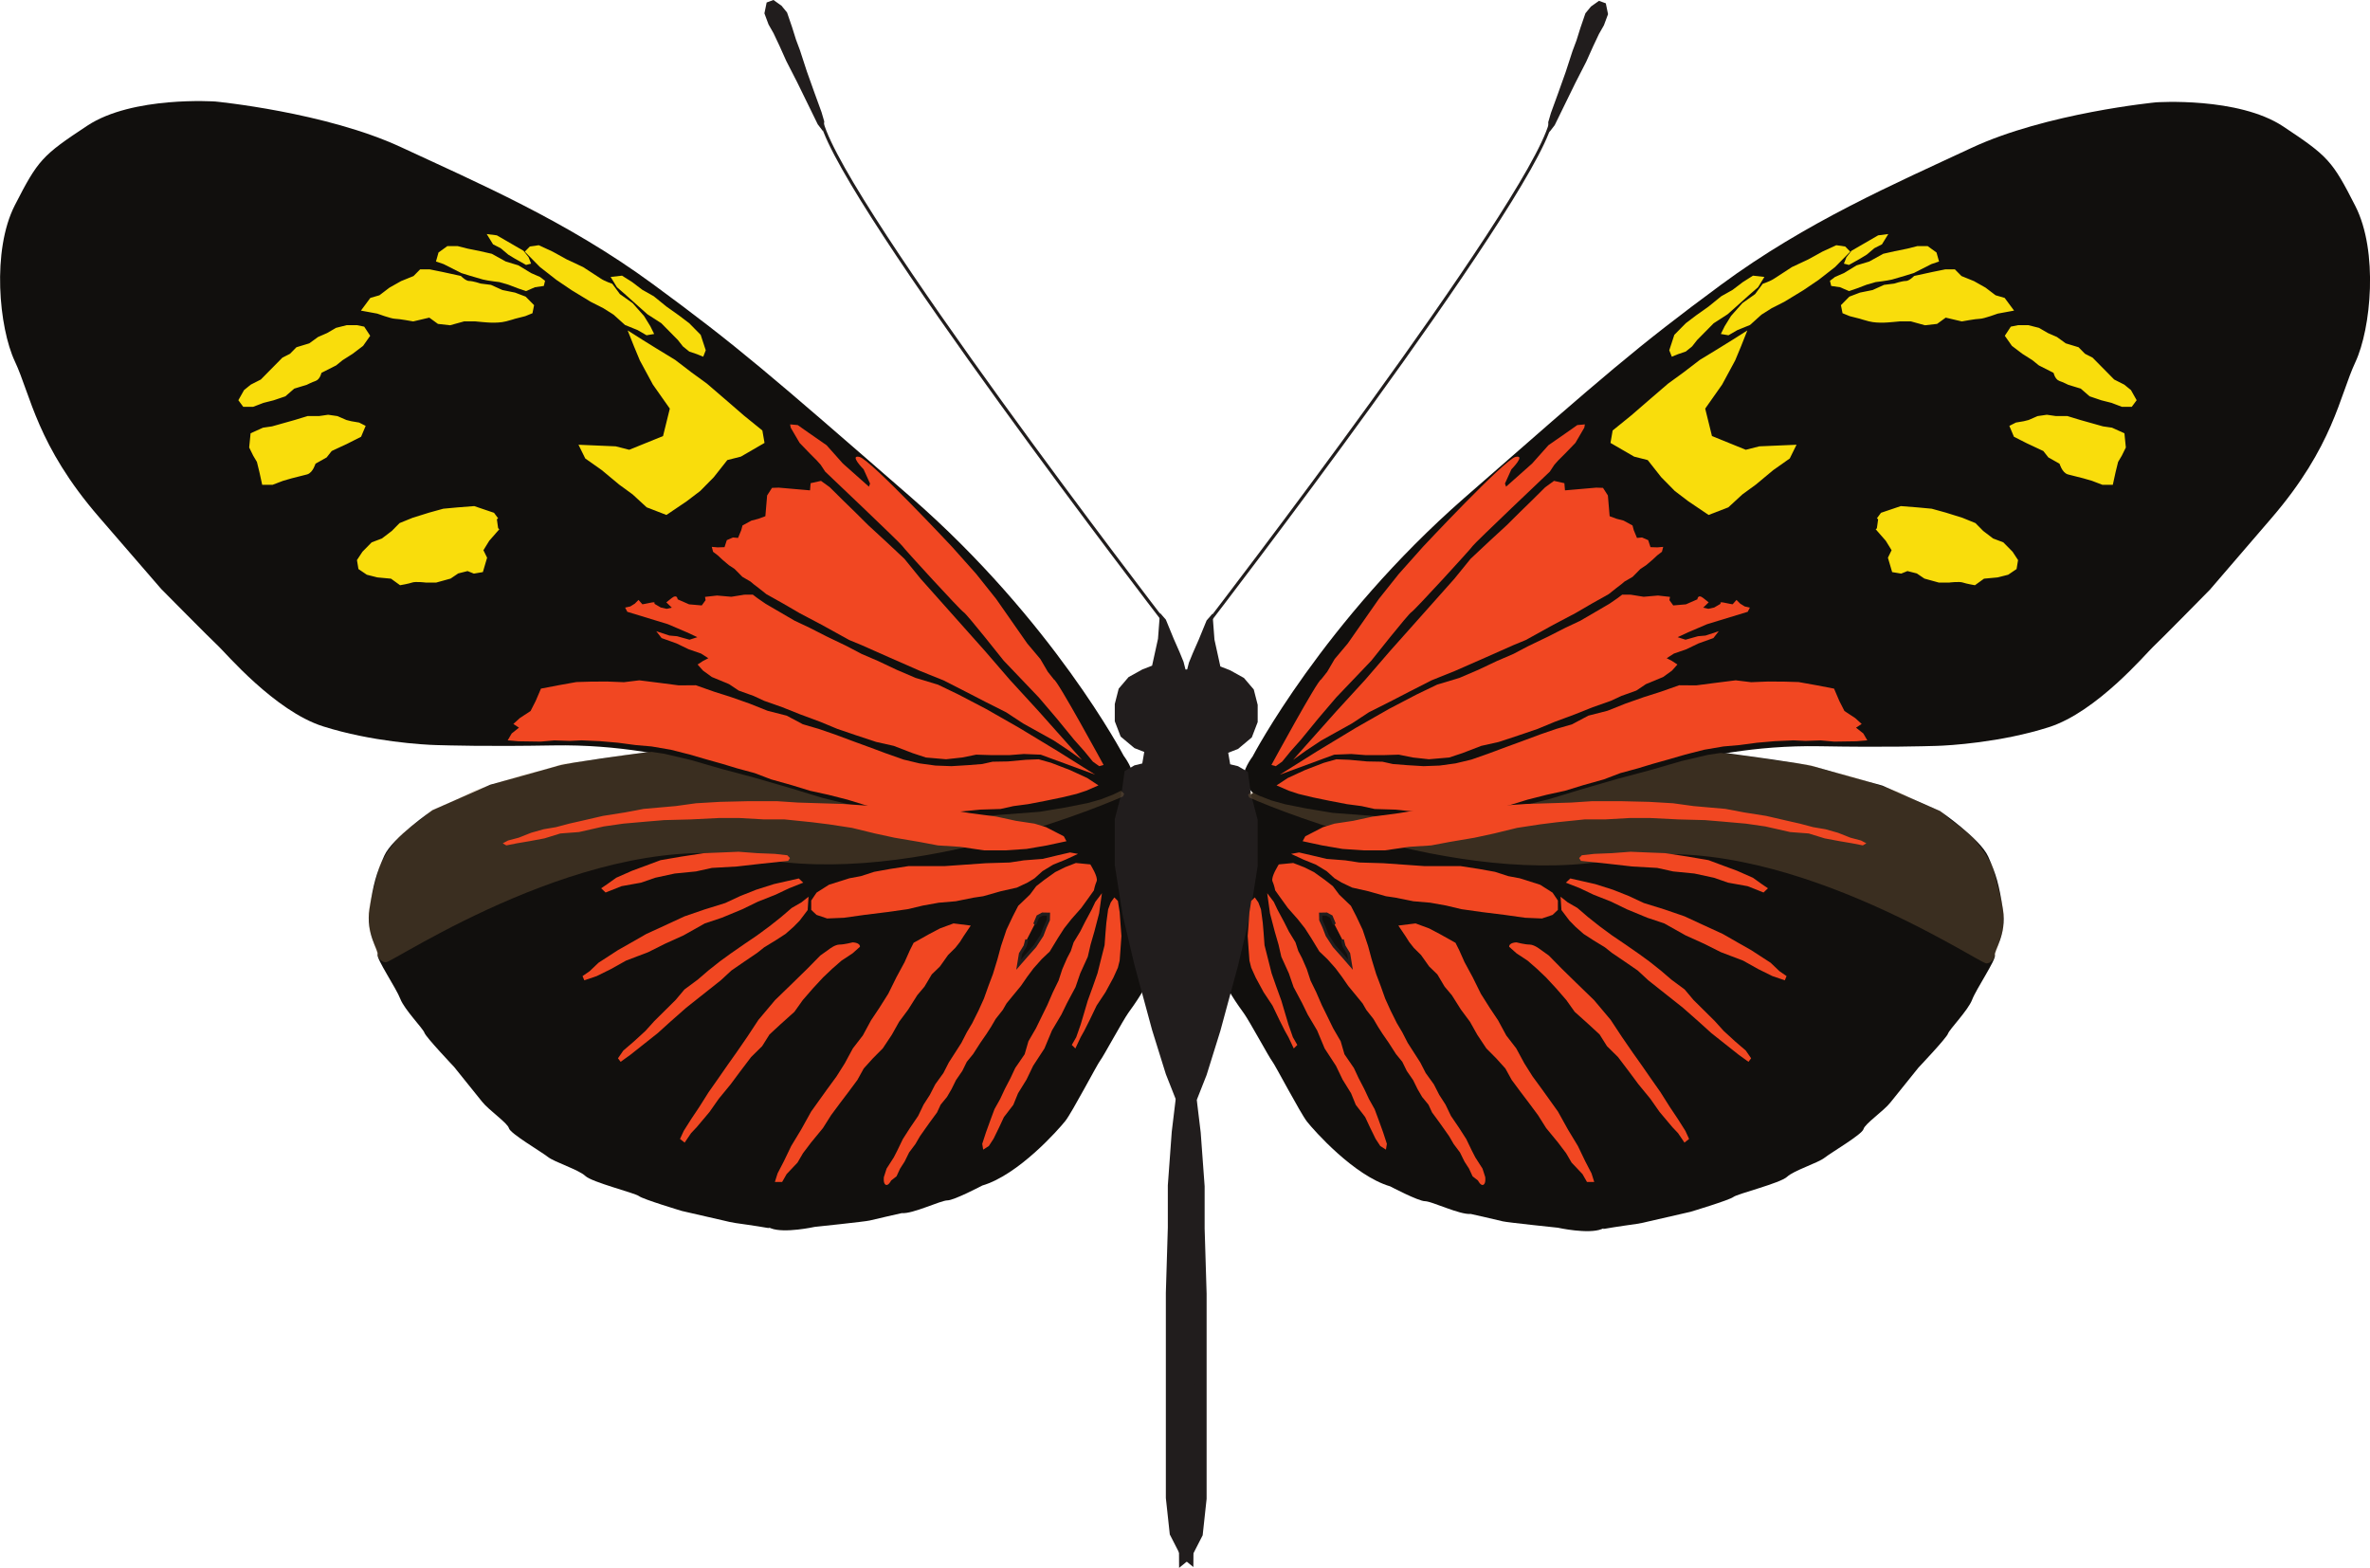 <?xml version="1.0" encoding="UTF-8" standalone="no"?>
<!-- Created with Inkscape (http://www.inkscape.org/) -->

<svg
   xmlns:dc="http://purl.org/dc/elements/1.1/"
   xmlns:cc="http://creativecommons.org/ns#"
   xmlns:rdf="http://www.w3.org/1999/02/22-rdf-syntax-ns#"
   xmlns:svg="http://www.w3.org/2000/svg"
   xmlns="http://www.w3.org/2000/svg"
   xmlns:sodipodi="http://sodipodi.sourceforge.net/DTD/sodipodi-0.dtd"
   xmlns:inkscape="http://www.inkscape.org/namespaces/inkscape"
   width="268.868mm"
   height="177.868mm"
   viewBox="0 0 952.681 630.242"
   id="svg34720"
   version="1.1"
   inkscape:version="0.91 r13725"
   sodipodi:docname="H_e_erato.svg"
   inkscape:export-filename="C:\Users\StevenVB\Dropbox (Cambridge University)\Heliconius\Pictures\cartoons\H_e_erato_simple.png"
   inkscape:export-xdpi="1000"
   inkscape:export-ydpi="1000">
  <defs
     id="defs34722">
    <clipPath
       id="clipPath157182-1-7-91"
       clipPathUnits="userSpaceOnUse">
      <path
         inkscape:connector-curvature="0"
         id="path157184-3-0-4"
         d="m 57.245,6174.23 241.605,0 0,-67.34 -241.605,0 0,67.34 z" />
    </clipPath>
    <clipPath
       id="clipPath157182-1-7-2-68"
       clipPathUnits="userSpaceOnUse">
      <path
         inkscape:connector-curvature="0"
         id="path157184-3-0-1-41"
         d="m 57.245,6174.23 241.605,0 0,-67.34 -241.605,0 0,67.34 z" />
    </clipPath>
    <clipPath
       id="clipPath156194-8-7-6"
       clipPathUnits="userSpaceOnUse">
      <path
         inkscape:connector-curvature="0"
         id="path156196-6-5-8"
         d="m 54.737,6624.2 241.604,0 0,-67.35 -241.604,0 0,67.35 z" />
    </clipPath>
    <clipPath
       id="clipPath156194-8-6-0"
       clipPathUnits="userSpaceOnUse">
      <path
         inkscape:connector-curvature="0"
         id="path156196-6-3-5"
         d="m 54.737,6624.2 241.604,0 0,-67.35 -241.604,0 0,67.35 z" />
    </clipPath>
    <clipPath
       id="clipPath163250-2-9-6-18-13"
       clipPathUnits="userSpaceOnUse">
      <path
         inkscape:connector-curvature="0"
         id="path163252-8-9-8-41-2"
         d="m 62.19,5722.56 243.031,0 0,-67.69 -243.031,0 0,67.69 z" />
    </clipPath>
    <clipPath
       id="clipPath163250-2-9-6-1-2-1"
       clipPathUnits="userSpaceOnUse">
      <path
         inkscape:connector-curvature="0"
         id="path163252-8-9-8-6-4-6"
         d="m 62.19,5722.56 243.031,0 0,-67.69 -243.031,0 0,67.69 z" />
    </clipPath>
    <clipPath
       id="clipPath163250-2-9-6-18-13-9"
       clipPathUnits="userSpaceOnUse">
      <path
         inkscape:connector-curvature="0"
         id="path163252-8-9-8-41-2-1"
         d="m 62.19,5722.56 243.031,0 0,-67.69 -243.031,0 0,67.69 z" />
    </clipPath>
    <filter
       inkscape:collect="always"
       style="color-interpolation-filters:sRGB"
       id="filter5050"
       x="-0.038"
       width="1.076"
       y="-0.137"
       height="1.274">
      <feGaussianBlur
         inkscape:collect="always"
         stdDeviation="3.861"
         id="feGaussianBlur5052" />
    </filter>
    <filter
       inkscape:collect="always"
       style="color-interpolation-filters:sRGB"
       id="filter5054"
       x="-0.038"
       width="1.076"
       y="-0.137"
       height="1.274">
      <feGaussianBlur
         inkscape:collect="always"
         stdDeviation="3.861"
         id="feGaussianBlur5056" />
    </filter>
    <clipPath
       clipPathUnits="userSpaceOnUse"
       id="clipPath157182-1-7-91-2">
      <path
         d="m 57.245,6174.23 241.605,0 0,-67.34 -241.605,0 0,67.34 z"
         id="path157184-3-0-4-8"
         inkscape:connector-curvature="0" />
    </clipPath>
    <clipPath
       clipPathUnits="userSpaceOnUse"
       id="clipPath157182-1-7-2-68-6">
      <path
         d="m 57.245,6174.23 241.605,0 0,-67.34 -241.605,0 0,67.34 z"
         id="path157184-3-0-1-41-1"
         inkscape:connector-curvature="0" />
    </clipPath>
    <clipPath
       clipPathUnits="userSpaceOnUse"
       id="clipPath156194-8-7-6-2">
      <path
         d="m 54.737,6624.2 241.604,0 0,-67.35 -241.604,0 0,67.35 z"
         id="path156196-6-5-8-5"
         inkscape:connector-curvature="0" />
    </clipPath>
    <clipPath
       clipPathUnits="userSpaceOnUse"
       id="clipPath156194-8-6-0-7">
      <path
         d="m 54.737,6624.2 241.604,0 0,-67.35 -241.604,0 0,67.35 z"
         id="path156196-6-3-5-9"
         inkscape:connector-curvature="0" />
    </clipPath>
    <clipPath
       clipPathUnits="userSpaceOnUse"
       id="clipPath163250-2-9-6-18-13-0">
      <path
         d="m 62.19,5722.56 243.031,0 0,-67.69 -243.031,0 0,67.69 z"
         id="path163252-8-9-8-41-2-8"
         inkscape:connector-curvature="0" />
    </clipPath>
    <clipPath
       clipPathUnits="userSpaceOnUse"
       id="clipPath163250-2-9-6-1-2-1-7">
      <path
         d="m 62.19,5722.56 243.031,0 0,-67.69 -243.031,0 0,67.69 z"
         id="path163252-8-9-8-6-4-6-7"
         inkscape:connector-curvature="0" />
    </clipPath>
    <clipPath
       clipPathUnits="userSpaceOnUse"
       id="clipPath154878-7-9-5">
      <path
         d="m 52.477,7073.57 241.606,0 0,-67.35 -241.606,0 0,67.35 z"
         id="path154880-1-4-9"
         inkscape:connector-curvature="0" />
    </clipPath>
    <clipPath
       clipPathUnits="userSpaceOnUse"
       id="clipPath154878-7-7-96">
      <path
         d="m 52.477,7073.57 241.606,0 0,-67.35 -241.606,0 0,67.35 z"
         id="path154880-1-46-1"
         inkscape:connector-curvature="0" />
    </clipPath>
  </defs>
  <sodipodi:namedview
     id="base"
     pagecolor="#ffffff"
     bordercolor="#666666"
     borderopacity="1.0"
     inkscape:pageopacity="0.0"
     inkscape:pageshadow="2"
     inkscape:zoom="0.49497475"
     inkscape:cx="174.38999"
     inkscape:cy="368.20844"
     inkscape:document-units="px"
     inkscape:current-layer="layer1"
     showgrid="false"
     fit-margin-top="0"
     fit-margin-left="0"
     fit-margin-right="0"
     fit-margin-bottom="0"
     inkscape:window-width="1920"
     inkscape:window-height="1017"
     inkscape:window-x="-8"
     inkscape:window-y="-8"
     inkscape:window-maximized="1" />
  <g
     inkscape:label="Layer 1"
     inkscape:groupmode="layer"
     id="layer1"
     transform="translate(1300.704,145.847)">
    <g
       id="g162606-9-5-2-7-2"
       transform="matrix(1.25,0,0,-1.25,-799.018,174.622)"
       style="fill:#110f0d;fill-opacity:1">
      <path
         d="m 0,0 c 0.864,-1.02 -1.723,-4.091 0.864,-6.816 2.589,-2.732 -1.295,-4.436 -1.727,-6.48 -0.434,-2.047 -2.587,-5.799 -2.587,-9.209 0,-3.407 -0.432,-8.183 -1.727,-12.274 -1.293,-4.092 -4.312,-17.048 -3.446,-21.482 0.861,-4.431 5.605,-10.905 7.326,-13.292 C 0.43,-71.94 6.9,-83.877 7.761,-84.9 c 0.863,-1.023 9.057,-16.706 11.211,-19.432 2.157,-2.732 15.093,-17.393 26.734,-20.798 0,0 9.055,-4.777 11.212,-4.777 2.16,0 11.212,-4.43 14.662,-4.091 0,0 9.055,-2.045 10.349,-2.384 1.293,-0.343 17.677,-2.05 17.677,-2.05 0,0 9.779,-2.16 14.09,-0.453 4.309,1.703 -1.155,-0.228 1.004,0.115 2.16,0.338 3.879,0.677 6.471,1.02 2.585,0.341 5.174,0.684 7.759,1.368 l 13.366,3.066 c 0,0 12.507,3.752 13.799,4.775 1.295,1.019 15.091,4.432 17.251,6.477 2.154,2.048 9.917,4.434 12.071,6.138 2.155,1.703 12.074,7.499 12.505,9.205 0.43,1.707 6.468,5.8 8.625,8.526 2.155,2.727 9.051,11.249 9.051,11.249 0,0 9.057,9.548 9.491,10.913 0.43,1.361 6.47,7.5 7.762,10.908 1.292,3.411 7.763,12.959 7.328,14.322 -0.43,1.365 3.884,6.48 2.591,14.662 -1.294,8.184 -2.156,11.252 -4.746,17.046 -2.587,5.799 -15.523,14.665 -15.523,14.665 l -18.54,8.182 c 0,0 -18.544,5.115 -21.992,6.137 -3.452,1.02 -24.147,3.752 -24.147,3.752 0,0 -17.251,2.386 -21.991,2.727 -4.747,0.342 -21.131,0 -21.131,0 0,0 -13.798,0.342 -20.262,0.342 -6.474,0 -19.411,-0.683 -21.562,-1.026 -2.158,-0.342 -12.508,-1.023 -16.82,-1.023 -4.31,0 -20.268,-2.384 -21.991,-2.384 -1.723,0 -19.406,-4.435 -19.406,-4.435 L 5.604,5.116 0,0 Z"
         style="fill:#110f0d;fill-opacity:1;fill-rule:nonzero;stroke:none"
         id="path162608-0-3-8-0-8"
         inkscape:connector-curvature="0" />
    </g>
    <g
       id="g156206-8-1-1-7-9"
       transform="matrix(1.283,0,0,-1.25,-797.183,158.227)">
      <path
         d="m 0,0 c 0,0 22.043,43.366 66.388,83.198 44.352,39.828 53.734,48.298 80.39,68.501 26.664,20.198 54.862,32.676 78.376,43.961 23.509,11.285 57.872,14.689 57.872,14.689 0,0 25.769,1.853 39.884,-7.764 14.11,-9.609 15.363,-11.02 22.587,-25.577 7.233,-14.555 4.947,-39.369 0,-50.229 -4.948,-10.851 -6.879,-27.008 -26.239,-50.09 l -19.35,-23.084 c 0,0 -15.716,-16.408 -17.799,-18.371 C 280.027,33.27 264.532,14.342 249.468,9.415 234.41,4.483 218.148,3.499 214.211,3.395 210.275,3.288 198.471,2.903 177.715,3.283 c -20.752,0.381 -37.309,-3.608 -44.951,-5.641 -7.631,-2.029 -31.903,-9.581 -38.931,-11.366 -7.029,-1.787 -21.998,-6.961 -35.734,-7.083 -13.728,-0.113 -26.58,1.754 -30.863,2.312 -4.274,0.56 -18.401,2.503 -24.126,5.021 -5.728,2.517 -4.022,4.767 -5.449,6.537 C -3.769,-5.164 0,0 0,0"
         style="fill:#110f0d;fill-opacity:1;fill-rule:nonzero;stroke:none"
         id="path156208-7-9-9-2-0"
         inkscape:connector-curvature="0" />
    </g>
    <g
       id="g163262-5-9-9-7-0"
       transform="matrix(1.25,0,0,-1.25,-826.737,484.395)">
      <path
         d="m 0,0 3.791,3.082 3.791,7.402 1.267,11.718 0,24.668 0,12.955 0,15.417 0,12.951 -0.636,20.969 0,13.571 -1.264,17.271 -1.265,10.484 3.165,8.019 4.42,14.183 5.685,20.97 3.791,16.035 2.526,16.033 0,14.806 -2.181,8.362 -0.976,7.055 -3.16,1.85 -2.525,0.616 -0.634,3.701 3.159,1.236 4.423,3.7 1.894,4.935 0,5.548 -1.26,4.937 -3.157,3.701 -4.425,2.462 -3.16,1.236 -1.896,8.634 -0.63,8.327 -1.894,-2.158 -2.529,-6.169 -1.898,-4.317 -1.261,-3.082 -0.634,-2.471 -4.425,0 L 0,0 Z"
         style="fill:#211d1d;fill-opacity:1;fill-rule:nonzero;stroke:none"
         id="path163264-0-8-2-8-5"
         inkscape:connector-curvature="0" />
    </g>
    <g
       id="g163266-9-6-5-25-8"
       transform="matrix(1.25,0,0,-1.25,-814.101,103.167)">
      <path
         d="M 0,0 C 0,0 101.726,132.292 109.308,159.434"
         style="fill:none;stroke:#211d1d;stroke-width:1;stroke-linecap:butt;stroke-linejoin:miter;stroke-miterlimit:10;stroke-dasharray:none;stroke-opacity:1"
         id="path163268-3-1-6-10-1"
         inkscape:connector-curvature="0" />
    </g>
    <g
       id="g163270-2-6-6-9-4"
       transform="matrix(1.25,0,0,-1.25,-655.749,-144.046)">
      <path
         d="m 0,0 0.634,-3.082 -1.264,-3.391 -1.58,-2.774 -1.896,-4.014 -2.214,-4.932 -3.473,-6.782 -3.473,-7.095 -3.16,-6.474 -0.948,-1.234 -0.209,1.849 0.841,2.878 2.21,6.068 2.529,7.092 2.21,6.784 1.268,3.392 1.256,4.009 1.585,4.624 1.685,2.054 2.315,1.645 L 0,0 Z"
         style="fill:#211d1d;fill-opacity:1;fill-rule:nonzero;stroke:none"
         id="path163272-4-0-1-7-9"
         inkscape:connector-curvature="0" />
    </g>
    <g
       id="g163274-5-5-4-30-2"
       transform="matrix(1.25,0,0,-1.25,-655.749,-144.046)">
      <path
         d="m 0,0 0.634,-3.082 -1.264,-3.391 -1.58,-2.774 -1.896,-4.014 -2.214,-4.932 -3.473,-6.782 -3.473,-7.095 -3.16,-6.474 -0.948,-1.234 -0.209,1.849 0.841,2.878 2.21,6.068 2.529,7.092 2.21,6.784 1.268,3.392 1.256,4.009 1.585,4.624 1.685,2.054 2.315,1.645 L 0,0 Z"
         style="fill:none;stroke:#211d1d;stroke-width:1;stroke-linecap:butt;stroke-linejoin:miter;stroke-miterlimit:10;stroke-dasharray:none;stroke-opacity:1"
         id="path163276-0-4-0-92-2"
         inkscape:connector-curvature="0" />
    </g>
    <g
       id="g163246-5-8-5-2-3"
       transform="matrix(1.25,0,0,-1.25,-876.755,7310.003)"
       style="opacity:0.417;filter:url(#filter5054)">
      <g
         id="g163248-2-5-5-5-8" />
      <g
         id="g163254-6-9-6-5-1">
        <g
           clip-path="url(#clipPath163250-2-9-6-18-13)"
           id="g163256-6-7-4-1-0"
           style="opacity:0.57">
          <g
             transform="translate(62.549,5708.212)"
             id="g163258-6-5-0-7-2">
            <path
               d="m 0,0 c 0,0 66.815,-29.909 118.469,-19.734 51.651,10.179 116.413,-33.766 118.624,-33.608 2.213,0.148 2.739,2.563 2.739,2.563 l 1.16,3.703 1.367,4.318 0.313,5.342 -0.839,4.628 -1.264,4.884 -1.472,5.701 -2.478,4.32 -3.473,4.625 -4.109,3.548 -3.79,2.772 -2.843,2.471 -7.107,3.082 -6.476,3.237 -5.108,1.75 -9.9,3.184 -8.002,1.955 -5.425,1.745 -10.159,1.337 -8.956,1.336 -4.837,0.619 -4.794,0.565 -4.11,-0.617 -8.526,-2.005 L 128.892,8.793 118.469,6.014 106.777,2.624 96.672,-0.462 82.297,-4.006 71.24,-6.472 57.496,-7.396 40.912,-6.01 26.854,-4.933 18.48,-3.541 11.529,-2.158 7.107,-0.925 3.16,0.617 0.63,1.852 -0.359,0.866"
               style="fill:#bf925c;fill-opacity:1;fill-rule:nonzero;stroke:none"
               id="path163260-0-3-0-4-5"
               inkscape:connector-curvature="0" />
          </g>
        </g>
      </g>
    </g>
    <g
       id="g162606-9-5-2-0-6-6"
       transform="matrix(-1.25,0,0,-1.25,-848.721,174.292)"
       style="fill:#110f0d;fill-opacity:1">
      <path
         d="m 0,0 c 0.864,-1.02 -1.723,-4.091 0.864,-6.816 2.589,-2.732 -1.295,-4.436 -1.727,-6.48 -0.434,-2.047 -2.587,-5.799 -2.587,-9.209 0,-3.407 -0.432,-8.183 -1.727,-12.274 -1.293,-4.092 -4.312,-17.048 -3.446,-21.482 0.861,-4.431 5.605,-10.905 7.326,-13.292 C 0.43,-71.94 6.9,-83.877 7.761,-84.9 c 0.863,-1.023 9.057,-16.706 11.211,-19.432 2.157,-2.732 15.093,-17.393 26.734,-20.798 0,0 9.055,-4.777 11.212,-4.777 2.16,0 11.212,-4.43 14.662,-4.091 0,0 9.055,-2.045 10.349,-2.384 1.293,-0.343 17.677,-2.05 17.677,-2.05 0,0 9.779,-2.16 14.09,-0.453 4.309,1.703 -1.155,-0.228 1.004,0.115 2.16,0.338 3.879,0.677 6.471,1.02 2.585,0.341 5.174,0.684 7.759,1.368 l 13.366,3.066 c 0,0 12.507,3.752 13.799,4.775 1.295,1.019 15.091,4.432 17.251,6.477 2.154,2.048 9.917,4.434 12.071,6.138 2.155,1.703 12.074,7.499 12.505,9.205 0.43,1.707 6.468,5.8 8.625,8.526 2.155,2.727 9.051,11.249 9.051,11.249 0,0 9.057,9.548 9.491,10.913 0.43,1.361 6.47,7.5 7.762,10.908 1.292,3.411 7.763,12.959 7.328,14.322 -0.43,1.365 3.884,6.48 2.591,14.662 -1.294,8.184 -2.156,11.252 -4.746,17.046 -2.587,5.799 -15.523,14.665 -15.523,14.665 l -18.54,8.182 c 0,0 -18.544,5.115 -21.992,6.137 -3.452,1.02 -24.147,3.752 -24.147,3.752 0,0 -17.251,2.386 -21.991,2.727 -4.747,0.342 -21.131,0 -21.131,0 0,0 -13.798,0.342 -20.262,0.342 -6.474,0 -19.411,-0.683 -21.562,-1.026 -2.158,-0.342 -12.508,-1.023 -16.82,-1.023 -4.31,0 -20.268,-2.384 -21.991,-2.384 -1.723,0 -19.406,-4.435 -19.406,-4.435 L 5.604,5.116 0,0 Z"
         style="fill:#110f0d;fill-opacity:1;fill-rule:nonzero;stroke:none"
         id="path162608-0-3-8-2-9-5"
         inkscape:connector-curvature="0" />
    </g>
    <g
       id="g156206-8-1-1-6-5-8"
       transform="matrix(-1.29,0,0,-1.25,-849.039,157.896)">
      <path
         d="m 0,0 c 0,0 22.043,43.366 66.388,83.198 44.352,39.828 53.734,48.298 80.39,68.501 26.664,20.198 54.862,32.676 78.376,43.961 23.509,11.285 57.872,14.689 57.872,14.689 0,0 25.769,1.853 39.884,-7.764 14.11,-9.609 15.363,-11.02 22.587,-25.577 7.233,-14.555 4.947,-39.369 0,-50.229 -4.948,-10.851 -6.879,-27.008 -26.239,-50.09 l -19.35,-23.084 c 0,0 -15.716,-16.408 -17.799,-18.371 C 280.027,33.27 264.532,14.342 249.468,9.415 234.41,4.483 218.148,3.499 214.211,3.395 210.275,3.288 198.471,2.903 177.715,3.283 c -20.752,0.381 -37.309,-3.608 -44.951,-5.641 -7.631,-2.029 -31.903,-9.581 -38.931,-11.366 -7.029,-1.787 -21.998,-6.961 -35.734,-7.083 -13.728,-0.113 -26.58,1.754 -30.863,2.312 -4.274,0.56 -18.401,2.503 -24.126,5.021 -5.728,2.517 -4.022,4.767 -5.449,6.537 C -3.769,-5.164 0,0 0,0"
         style="fill:#110f0d;fill-opacity:1;fill-rule:nonzero;stroke:none"
         id="path156208-7-9-9-0-6-7"
         inkscape:connector-curvature="0" />
    </g>
    <g
       id="g163262-5-9-9-9-9-7"
       transform="matrix(-1.25,0,0,-1.25,-821.001,484.065)">
      <path
         d="m 0,0 3.791,3.082 3.791,7.402 1.267,11.718 0,24.668 0,12.955 0,15.417 0,12.951 -0.636,20.969 0,13.571 -1.264,17.271 -1.265,10.484 3.165,8.019 4.42,14.183 5.685,20.97 3.791,16.035 2.526,16.033 0,14.806 -2.181,8.362 -0.976,7.055 -3.16,1.85 -2.525,0.616 -0.634,3.701 3.159,1.236 4.423,3.7 1.894,4.935 0,5.548 -1.26,4.937 -3.157,3.701 -4.425,2.462 -3.16,1.236 -1.896,8.634 -0.63,8.327 -1.894,-2.158 -2.529,-6.169 -1.898,-4.317 -1.261,-3.082 -0.634,-2.471 -4.425,0 L 0,0 Z"
         style="fill:#211d1d;fill-opacity:1;fill-rule:nonzero;stroke:none"
         id="path163264-0-8-2-2-30-8"
         inkscape:connector-curvature="0" />
    </g>
    <g
       id="g163266-9-6-5-2-3-8"
       transform="matrix(-1.25,0,0,-1.25,-833.637,102.836)">
      <path
         d="M 0,0 C 0,0 101.726,132.292 109.308,159.434"
         style="fill:none;stroke:#211d1d;stroke-width:1;stroke-linecap:butt;stroke-linejoin:miter;stroke-miterlimit:10;stroke-dasharray:none;stroke-opacity:1"
         id="path163268-3-1-6-3-8-4"
         inkscape:connector-curvature="0" />
    </g>
    <g
       id="g163270-2-6-6-7-7-3"
       transform="matrix(-1.25,0,0,-1.25,-991.99,-144.376)">
      <path
         d="m 0,0 0.634,-3.082 -1.264,-3.391 -1.58,-2.774 -1.896,-4.014 -2.214,-4.932 -3.473,-6.782 -3.473,-7.095 -3.16,-6.474 -0.948,-1.234 -0.209,1.849 0.841,2.878 2.21,6.068 2.529,7.092 2.21,6.784 1.268,3.392 1.256,4.009 1.585,4.624 1.685,2.054 2.315,1.645 L 0,0 Z"
         style="fill:#211d1d;fill-opacity:1;fill-rule:nonzero;stroke:none"
         id="path163272-4-0-1-2-70-1"
         inkscape:connector-curvature="0" />
    </g>
    <g
       id="g163274-5-5-4-3-2-9"
       transform="matrix(-1.25,0,0,-1.25,-991.99,-144.376)">
      <path
         d="m 0,0 0.634,-3.082 -1.264,-3.391 -1.58,-2.774 -1.896,-4.014 -2.214,-4.932 -3.473,-6.782 -3.473,-7.095 -3.16,-6.474 -0.948,-1.234 -0.209,1.849 0.841,2.878 2.21,6.068 2.529,7.092 2.21,6.784 1.268,3.392 1.256,4.009 1.585,4.624 1.685,2.054 2.315,1.645 L 0,0 Z"
         style="fill:none;stroke:#211d1d;stroke-width:1;stroke-linecap:butt;stroke-linejoin:miter;stroke-miterlimit:10;stroke-dasharray:none;stroke-opacity:1"
         id="path163276-0-4-0-9-45-8"
         inkscape:connector-curvature="0" />
    </g>
    <g
       id="g163246-5-8-5-2-3-1"
       transform="matrix(-1.25,0,0,-1.25,-771.073,7309.571)"
       style="opacity:0.417;filter:url(#filter5050)">
      <g
         id="g163248-2-5-5-5-8-5" />
      <g
         id="g163254-6-9-6-5-1-6">
        <g
           clip-path="url(#clipPath163250-2-9-6-18-13-9)"
           id="g163256-6-7-4-1-0-4"
           style="opacity:0.57">
          <g
             transform="translate(62.549,5708.212)"
             id="g163258-6-5-0-7-2-9">
            <path
               d="m 0,0 c 0,0 66.815,-29.909 118.469,-19.734 51.651,10.179 116.413,-33.766 118.624,-33.608 2.213,0.148 2.739,2.563 2.739,2.563 l 1.16,3.703 1.367,4.318 0.313,5.342 -0.839,4.628 -1.264,4.884 -1.472,5.701 -2.478,4.32 -3.473,4.625 -4.109,3.548 -3.79,2.772 -2.843,2.471 -7.107,3.082 -6.476,3.237 -5.108,1.75 -9.9,3.184 -8.002,1.955 -5.425,1.745 -10.159,1.337 -8.956,1.336 -4.837,0.619 -4.794,0.565 -4.11,-0.617 -8.526,-2.005 L 128.892,8.793 118.469,6.014 106.777,2.624 96.672,-0.462 82.297,-4.006 71.24,-6.472 57.496,-7.396 40.912,-6.01 26.854,-4.933 18.48,-3.541 11.529,-2.158 7.107,-0.925 3.16,0.617 0.63,1.852 -0.359,0.866"
               style="fill:#bf925c;fill-opacity:1;fill-rule:nonzero;stroke:none"
               id="path163260-0-3-0-4-5-0"
               inkscape:connector-curvature="0" />
          </g>
        </g>
      </g>
    </g>
    <g
       id="g6487"
       transform="translate(-862.857,3.571)">
      <g
         transform="matrix(1.25,0,0,-1.25,76.201,198.046)"
         id="g154830-7-1-9">
        <path
           inkscape:connector-curvature="0"
           id="path154832-8-7-4"
           style="fill:#f14722;fill-opacity:1;fill-rule:nonzero;stroke:none"
           d="m 0,0 c 0,0 -2.609,-4.066 -2.032,-5.423 0.587,-1.354 0.878,-2.936 0.878,-2.936 l 1.446,-2.034 2.61,-3.614 3.188,-3.615 2.32,-2.937 2.028,-3.163 2.61,-4.296 2.608,-2.481 2.609,-2.94 2.028,-2.71 2.028,-2.935 2.61,-3.166 2.026,-2.483 1.165,-2.033 2.313,-2.939 1.452,-2.483 1.449,-2.259 2.028,-2.938 2.324,-3.615 2.027,-2.485 1.445,-2.938 2.029,-2.938 1.452,-2.936 1.448,-2.485 2.034,-2.485 1.157,-2.486 2.317,-3.161 1.448,-2.036 1.742,-2.48 1.446,-2.489 2.031,-2.71 1.449,-2.939 1.454,-2.26 1.153,-2.482 1.739,-1.356 c 0,0 0.873,-1.809 1.742,-1.357 0.869,0.451 0.58,2.486 0.58,2.486 l -0.869,2.709 -2.319,3.618 -1.161,2.26 -1.739,3.612 -2.318,3.617 -2.612,3.837 -1.737,3.617 -2.029,3.163 -1.74,3.391 -2.608,3.613 -1.738,3.39 -2.322,3.615 -1.736,2.71 -1.738,3.388 -1.744,2.938 -2.026,4.068 -1.738,3.839 -1.45,4.068 -1.449,3.842 -1.449,4.743 -1.159,4.291 -1.743,5.199 -2.026,4.293 -1.741,3.386 -3.768,3.614 -2.031,2.713 -2.608,2.033 -3.476,2.485 L 8.121,-0.903 4.642,0.451 0,0 Z" />
      </g>
      <g
         transform="matrix(1.25,0,0,-1.25,124.26,222.633)"
         id="g154834-4-8-2">
        <path
           inkscape:connector-curvature="0"
           id="path154836-5-7-3"
           style="fill:#f14722;fill-opacity:1;fill-rule:nonzero;stroke:none"
           d="m 0,0 2.334,-3.466 1.166,-1.845 1.459,-1.85 2.33,-2.306 2.624,-3.699 2.627,-2.538 2.332,-3.926 2.333,-2.772 2.915,-4.618 2.919,-3.927 2.33,-4.156 2.919,-4.39 3.209,-3.234 2.916,-3.234 2.041,-3.693 2.915,-3.927 2.627,-3.465 2.912,-3.923 2.625,-4.16 3.793,-4.616 2.625,-3.464 1.751,-3.005 3.498,-3.696 1.455,-2.539 2.335,0 -0.876,2.77 -2.039,3.929 -2.331,4.85 -3.21,5.31 -3.208,5.776 -4.957,6.925 -3.21,4.388 -2.623,4.16 -2.627,4.848 -3.206,4.157 -2.626,4.85 -2.622,3.927 -2.919,4.62 -2.624,5.31 -2.625,4.851 -1.75,3.924 -1.165,2.312 -4.958,2.771 L 9.913,-0.924 5.538,0.692 0,0 Z" />
      </g>
      <g
         transform="matrix(1.25,0,0,-1.25,168.792,231.155)"
         id="g154838-3-0-8">
        <path
           inkscape:connector-curvature="0"
           id="path154840-3-5-9"
           style="fill:#f14722;fill-opacity:1;fill-rule:nonzero;stroke:none"
           d="m 0,0 2.377,-2.115 3.56,-2.349 2.965,-2.588 2.969,-2.818 3.264,-3.526 3.263,-3.758 2.673,-3.76 4.451,-3.995 3.562,-3.289 2.37,-3.762 3.565,-3.524 3.559,-4.699 2.967,-3.995 3.858,-4.701 2.966,-4.231 4.153,-4.934 1.781,-1.88 2.076,-3.056 1.489,1.176 -1.188,2.585 -2.377,3.761 -2.671,3.996 -2.963,4.699 -2.97,4.227 -3.264,4.702 -2.671,3.761 -3.56,5.168 -3.562,5.405 -5.34,6.346 -5.34,5.169 -5.045,4.933 -4.158,4.234 -2.961,2.112 c 0,0 -1.784,1.413 -3.267,1.413 C 5.049,0.707 2.377,1.41 2.377,1.41 2.377,1.41 0,1.41 0,0" />
      </g>
      <g
         transform="matrix(1.25,0,0,-1.25,71.532,209.623)"
         id="g154842-4-4-8">
        <path
           inkscape:connector-curvature="0"
           id="path154844-3-6-5"
           style="fill:#f14722;fill-opacity:1;fill-rule:nonzero;stroke:none"
           d="m 0,0 0.906,-6.505 1.518,-5.805 1.211,-4.186 0.91,-3.944 2.428,-5.345 1.514,-4.412 2.725,-5.11 1.819,-3.722 3.032,-5.11 2.425,-5.806 3.634,-5.573 2.125,-4.414 2.729,-4.414 1.514,-3.716 3.032,-3.948 1.515,-3.251 1.817,-3.717 1.515,-2.327 1.818,-1.159 0.305,1.857 -1.214,3.718 -1.515,4.181 -1.21,3.253 -1.818,3.254 -1.519,3.247 -1.814,3.487 -1.518,3.248 -3.032,4.418 -1.216,4.182 -2.423,4.181 -1.814,3.717 -1.822,3.713 -1.817,4.181 -1.815,3.719 -1.216,3.716 -1.517,3.486 L 10,-18.585 9.092,-15.798 6.973,-12.31 5.453,-9.292 3.335,-5.341 2.12,-2.786 0,0 Z" />
      </g>
      <g
         transform="matrix(1.25,0,0,-1.25,81.147,193.819)"
         id="g154846-3-5-5">
        <path
           inkscape:connector-curvature="0"
           id="path154848-9-6-9"
           style="fill:#f14722;fill-opacity:1;fill-rule:nonzero;stroke:none"
           d="m 0,0 3.992,-1.847 3.991,-1.617 3.423,-2.078 2.562,-2.309 2.282,-1.386 3.417,-1.613 5.134,-1.156 5.699,-1.615 3.137,-0.464 5.699,-1.154 5.415,-0.46 5.132,-0.922 4.844,-1.155 6.556,-0.927 7.409,-0.921 6.556,-0.922 5.417,-0.23 3.419,1.152 1.71,1.616 0,3.004 -1.71,2.536 -3.992,2.54 -6.553,2.077 -3.706,0.692 -4.276,1.384 -5.129,0.925 -5.986,0.925 -7.122,0 -4.563,0 -6.559,0.461 -6.556,0.461 -7.692,0.23 -4.565,0.693 -5.979,0.463 L 6.558,-0.462 2.565,0.458 0,0 Z" />
      </g>
      <g
         transform="matrix(1.25,0,0,-1.25,189.817,216.403)"
         id="g154850-2-8-2">
        <path
           inkscape:connector-curvature="0"
           id="path154852-6-7-4"
           style="fill:#f14722;fill-opacity:1;fill-rule:nonzero;stroke:none"
           d="m 0,0 2.564,-3.389 1.996,-2.033 2.565,-2.256 3.138,-2.035 3.702,-2.262 2.281,-1.806 3.994,-2.709 4.273,-2.939 3.421,-3.163 3.989,-3.163 3.707,-2.935 3.419,-2.713 5.13,-4.519 3.993,-3.614 2.563,-2.035 2.851,-2.258 3.421,-2.712 3.134,-2.259 0.856,1.131 -1.714,2.485 -3.416,2.934 -3.706,3.393 -2.851,3.161 -3.421,3.39 -3.422,3.389 -2.849,3.387 -4.274,3.164 -3.421,2.937 -3.708,2.939 -3.418,2.482 -4.557,3.164 -3.994,2.71 -3.99,2.937 L 8.55,-2.259 5.128,0.678 1.997,2.486 -0.284,4.293 0,0 Z" />
      </g>
      <g
         transform="matrix(1.25,0,0,-1.25,191.599,205.388)"
         id="g154854-3-9-4">
        <path
           inkscape:connector-curvature="0"
           id="path154856-5-7-0"
           style="fill:#f14722;fill-opacity:1;fill-rule:nonzero;stroke:none"
           d="m 0,0 4.558,-1.807 4.279,-2.035 5.698,-2.257 5.131,-2.486 6.555,-2.712 5.414,-1.807 6.843,-3.842 5.985,-2.71 5.416,-2.71 7.123,-2.712 4.846,-2.713 4.563,-2.257 3.991,-1.356 0.57,1.356 -2.285,1.578 -2.846,2.714 -3.137,2.032 -3.133,2.036 -3.99,2.258 -5.134,2.94 -5.416,2.481 -6.839,3.167 -6.557,2.257 -6.554,2.034 -4.845,2.26 -5.131,2.032 -5.7,1.807 L 5.419,0.45 1.422,1.356 0,0 Z" />
      </g>
      <g
         transform="matrix(1.25,0,0,-1.25,197.653,196.635)"
         id="g154858-0-0-1">
        <path
           inkscape:connector-curvature="0"
           id="path154860-3-2-3"
           style="fill:#f14722;fill-opacity:1;fill-rule:nonzero;stroke:none"
           d="m 0,0 8.552,-0.901 7.985,-0.905 7.979,-0.452 5.128,-1.133 6.84,-0.675 6.271,-1.354 4.562,-1.582 6.27,-1.13 5.129,-2.036 1.427,1.358 -1.996,1.355 -2.85,2.035 -5.129,2.26 -4.276,1.579 -4.847,1.81 L 34.49,1.356 27.078,2.487 21.378,2.71 15.962,2.939 9.977,2.487 4.276,2.258 0.284,1.808 -0.568,0.906" />
      </g>
      <g
         transform="matrix(1.25,0,0,-1.25,86.853,186.749)"
         id="g154862-0-9-6">
        <path
           inkscape:connector-curvature="0"
           id="path154864-5-5-3"
           style="fill:#f14722;fill-opacity:1;fill-rule:nonzero;stroke:none"
           d="m 0,0 5.701,2.935 3.702,1.132 5.989,0.902 6.267,1.358 8.553,1.13 6.839,1.13 8.552,0.677 7.693,0.226 11.117,0.452 6.558,0.452 14.536,0.451 6.839,0.45 8.836,0 9.404,-0.224 7.698,-0.452 6.554,-0.904 10.266,-0.902 5.983,-1.133 7.121,-1.128 6.846,-1.583 3.989,-0.902 4.279,-1.132 3.989,-0.677 3.989,-1.13 3.992,-1.582 3.418,-0.903 1.712,-0.902 -1.14,-0.676 -3.423,0.676 -3.99,0.677 -4.846,0.904 -5.128,1.58 -5.988,0.454 -7.979,1.807 -6.274,0.904 -7.692,0.677 -5.419,0.453 -8.546,0.225 -9.123,0.453 -6.555,0 -7.983,-0.453 -6.555,0 L 80.949,4.519 75.527,3.841 68.12,2.71 60.709,0.902 54.44,-0.454 46.457,-1.807 40.473,-2.935 33.347,-3.389 25.65,-4.523 l -6.837,0 -6.841,0.458 -6.558,1.13 -6.271,1.353 L 0,0 Z" />
      </g>
      <g
         transform="matrix(1.25,0,0,-1.25,65.115,212.731)"
         id="g154866-8-5-5">
        <path
           inkscape:connector-curvature="0"
           id="path154868-0-7-1"
           style="fill:#f14722;fill-opacity:1;fill-rule:nonzero;stroke:none"
           d="m 0,0 -0.57,-3.613 -0.283,-3.843 -0.286,-3.841 0.286,-4.064 0.283,-3.843 0.57,-2.259 1.426,-3.162 2.569,-4.744 2.846,-4.293 2.282,-4.746 1.708,-3.387 1.142,-2.034 1.708,-3.616 1.143,1.13 -1.427,2.486 -1.424,4.068 -1.142,3.839 -1.135,3.84 -1.717,4.746 -1.421,4.066 -1.14,4.519 -1.141,4.518 -0.282,3.841 L 3.708,-7.005 3.135,-2.71 2.281,-0.451 1.143,1.13 0,0 Z" />
      </g>
      <g
         transform="matrix(1.25,0,0,-1.25,101.72,228.28)"
         id="g154870-4-0-9">
        <path
           inkscape:connector-curvature="0"
           id="path154872-3-0-3"
           style="fill:#110f0d;fill-opacity:1;fill-rule:nonzero;stroke:#211d1d;stroke-width:1;stroke-linecap:butt;stroke-linejoin:miter;stroke-miterlimit:4;stroke-dasharray:none;stroke-opacity:1"
           d="M 0,0 0.542,-2.07 2.048,-4.538 2.623,-8.05 0.13,-5.181 -2.602,-2.12 -4.868,1.367 -5.899,4.052 -6.923,6.317 -6.968,8.18 -5.035,8.215 -3.563,7.406 -2.536,4.934" />
      </g>
    </g>
    <g
       id="g6342"
       transform="translate(-672.286,534.286)">
      <g
         transform="matrix(1.25,0,0,-1.25,19.827,-507.086)"
         id="g154978-0-2-8">
        <path
           inkscape:connector-curvature="0"
           id="path154980-1-8-4"
           style="fill:#f9dd0c;fill-opacity:1;fill-rule:nonzero;stroke:none"
           d="m 0,0 -0.695,-3.994 7.613,-4.412 4.354,-1.103 4.352,-5.515 4.355,-4.419 4.344,-3.307 6.531,-4.415 6.347,2.453 4.532,4.168 4.302,3.136 5.605,4.663 5.315,3.748 2.174,4.416 -11.958,-0.513 -4.356,-1.106 -5.437,2.206 -5.437,2.208 -2.179,8.823 5.442,7.727 4.204,7.779 1.872,4.504 2.036,5.133 -4.85,-3.071 -4.325,-2.683 -6.114,-3.729 -5.231,-4.009 -4.96,-3.607 -5.605,-4.82 L 5.946,4.821 0,0 Z" />
      </g>
      <g
         transform="matrix(1.25,0,0,-1.25,43.605,-536.744)"
         id="g154982-5-7-8">
        <path
           inkscape:connector-curvature="0"
           id="path154984-5-28-0"
           style="fill:#f9dd0c;fill-opacity:1;fill-rule:nonzero;stroke:none"
           d="M 0,0 -0.815,2.068 0,4.551 l 0.815,2.484 3.673,3.724 3.263,2.479 4.081,2.899 4.076,3.31 3.674,2.071 3.262,2.479 3.264,2.069 3.67,-0.414 -2.039,-3.31 L 24.886,19.859 21.212,16.551 17.947,13.65 13.463,10.759 11.832,9.103 9.789,7.035 8.156,5.383 6.529,3.313 4.488,1.657 2.039,0.828 0,0 Z" />
      </g>
      <g
         transform="matrix(1.25,0,0,-1.25,64.85,-548.981)"
         id="g154986-3-3-2">
        <path
           inkscape:connector-curvature="0"
           id="path154988-0-5-1"
           style="fill:#f9dd0c;fill-opacity:1;fill-rule:nonzero;stroke:none"
           d="m 0,0 2.042,3.313 3.673,4.138 4.079,2.896 2.446,3.307 c 0,0 2.447,0.827 3.67,1.659 1.228,0.827 5.714,3.722 5.714,3.722 l 5.302,2.484 4.487,2.481 4.486,2.067 2.856,-0.414 L 40.388,24 37.936,21.519 35.492,19.035 30.191,14.899 25.293,11.584 19.175,7.864 15.097,5.796 11.829,3.726 8.158,0.416 4.083,-1.237 1.226,-2.895 -1.223,-2.479 0,0 Z" />
      </g>
      <g
         transform="matrix(1.25,0,0,-1.25,114.82,-573.638)"
         id="g154990-2-4-1">
        <path
           inkscape:connector-curvature="0"
           id="path154992-7-0-3"
           style="fill:#f9dd0c;fill-opacity:1;fill-rule:nonzero;stroke:none"
           d="M 0,0 -1.628,0.414 -0.814,2.481 0.818,4.553 3.674,6.208 6.53,7.861 9.383,9.514 12.648,9.932 10.611,6.621 8.163,5.379 5.715,3.31 3.674,2.07 0,0 Z" />
      </g>
      <g
         transform="matrix(1.25,0,0,-1.25,107.683,-565.192)"
         id="g154994-7-3-3">
        <path
           inkscape:connector-curvature="0"
           id="path154996-3-9-6"
           style="fill:#f9dd0c;fill-opacity:1;fill-rule:nonzero;stroke:none"
           d="m 0,0 2.859,-0.417 2.851,-1.24 2.45,0.828 3.265,1.24 2.854,0.827 c 0,0 3.671,0.415 5.304,0.828 1.631,0.414 6.932,2.07 6.932,2.07 l 5.713,2.895 2.448,0.827 -0.815,2.899 -2.854,2.066 -3.266,0 -3.263,-0.824 -4.079,-0.828 -3.67,-0.828 L 12.24,7.858 8.16,6.618 4.082,4.136 1.226,2.894 -0.406,1.653 0,0 Z" />
      </g>
      <g
         transform="matrix(1.25,0,0,-1.25,112.785,-554.676)"
         id="g154998-8-56-0">
        <path
           inkscape:connector-curvature="0"
           id="path155000-1-1-9"
           style="fill:#f9dd0c;fill-opacity:1;fill-rule:nonzero;stroke:none"
           d="m 0,0 2.04,-0.83 3.262,-0.828 c 0,0 1.228,-0.412 2.856,-0.828 1.632,-0.412 3.264,-0.412 4.488,-0.412 1.222,0 5.301,0.412 5.301,0.412 l 3.673,0 4.488,-1.24 3.671,0.413 2.856,2.071 5.304,-1.244 c 0,0 4.486,0.828 5.708,0.828 1.227,0 5.712,1.658 5.712,1.658 l 4.488,0.827 -2.448,3.305 -2.858,0.831 -3.26,2.484 -3.672,2.068 -4.079,1.655 -2.043,2.068 -2.852,0 -4.083,-0.827 -5.707,-1.241 c 0,0 -1.634,-1.655 -2.855,-1.655 -1.222,0 -3.673,-0.83 -3.673,-0.83 L 13.055,8.273 9.38,6.616 5.302,5.791 2.04,4.549 -0.413,2.067 0,0 Z" />
      </g>
      <g
         transform="matrix(1.25,0,0,-1.25,112.785,-554.676)"
         id="g155002-1-7-7">
        <path
           inkscape:connector-curvature="0"
           id="path155004-9-1-5"
           style="fill:none;stroke:#f9dd0c;stroke-width:1;stroke-linecap:butt;stroke-linejoin:miter;stroke-miterlimit:4;stroke-dasharray:none;stroke-opacity:1"
           d="m 0,0 2.04,-0.83 3.262,-0.828 c 0,0 1.228,-0.412 2.856,-0.828 1.632,-0.412 3.264,-0.412 4.488,-0.412 1.222,0 5.301,0.412 5.301,0.412 l 3.673,0 4.488,-1.24 3.671,0.413 2.856,2.071 5.304,-1.244 c 0,0 4.486,0.828 5.708,0.828 1.227,0 5.712,1.658 5.712,1.658 l 4.488,0.827 -2.448,3.305 -2.858,0.831 -3.26,2.484 -3.672,2.068 -4.079,1.655 -2.043,2.068 -2.852,0 -4.083,-0.827 -5.707,-1.241 c 0,0 -1.634,-1.655 -2.855,-1.655 -1.222,0 -3.673,-0.83 -3.673,-0.83 L 13.055,8.273 9.38,6.616 5.302,5.791 2.04,4.549 -0.413,2.067 0,0 Z" />
      </g>
      <g
         transform="matrix(1.25,0,0,-1.25,178.224,-545.169)"
         id="g155006-5-3-5">
        <path
           inkscape:connector-curvature="0"
           id="path155008-7-7-8"
           style="fill:#f9dd0c;fill-opacity:1;fill-rule:nonzero;stroke:none"
           d="m 0,0 2.038,-2.898 3.267,-2.482 3.261,-2.069 2.039,-1.655 4.896,-2.484 c 0,0 0.409,-2.068 1.631,-2.481 1.226,-0.413 2.858,-1.242 2.858,-1.242 l 4.078,-1.242 2.855,-2.48 3.671,-1.243 3.264,-0.826 3.262,-1.245 2.857,0 1.225,1.658 -1.632,2.896 -2.043,1.656 -3.262,1.655 -2.444,2.483 -2.451,2.479 -2.04,2.071 -2.447,1.244 -2.038,2.068 -4.081,1.239 -2.854,2.067 -2.858,1.243 -2.854,1.656 -3.265,0.827 -3.263,0 L 1.63,2.48 0,0 Z" />
      </g>
      <g
         transform="matrix(1.25,0,0,-1.25,178.224,-545.169)"
         id="g155010-6-0-06">
        <path
           inkscape:connector-curvature="0"
           id="path155012-3-9-4"
           style="fill:none;stroke:#f9dd0c;stroke-width:1;stroke-linecap:butt;stroke-linejoin:miter;stroke-miterlimit:4;stroke-dasharray:none;stroke-opacity:1"
           d="m 0,0 2.038,-2.898 3.267,-2.482 3.261,-2.069 2.039,-1.655 4.896,-2.484 c 0,0 0.409,-2.068 1.631,-2.481 1.226,-0.413 2.858,-1.242 2.858,-1.242 l 4.078,-1.242 2.855,-2.48 3.671,-1.243 3.264,-0.826 3.262,-1.245 2.857,0 1.225,1.658 -1.632,2.896 -2.043,1.656 -3.262,1.655 -2.444,2.483 -2.451,2.479 -2.04,2.071 -2.447,1.244 -2.038,2.068 -4.081,1.239 -2.854,2.067 -2.858,1.243 -2.854,1.656 -3.265,0.827 -3.263,0 L 1.63,2.48 0,0 Z" />
      </g>
      <g
         transform="matrix(1.25,0,0,-1.25,181.62,-505.024)"
         id="g155014-8-4-8">
        <path
           inkscape:connector-curvature="0"
           id="path155016-4-3-4"
           style="fill:#f9dd0c;fill-opacity:1;fill-rule:nonzero;stroke:none"
           d="m 0,0 4.085,-2.07 5.302,-2.48 1.629,-2.073 3.672,-2.067 c 0,0 0.813,-2.897 2.45,-3.309 1.633,-0.412 4.892,-1.241 4.892,-1.241 l 2.859,-0.827 3.259,-1.244 2.859,0 0.817,3.724 0.814,3.314 1.224,2.066 1.223,2.484 -0.412,4.138 -3.666,1.655 -2.859,0.414 -7.341,2.065 -4.079,1.242 -3.671,0 L 10.203,6.205 7.345,5.791 4.492,4.549 2.859,4.14 0.412,3.724 -1.221,2.897 0,0 Z" />
      </g>
      <g
         transform="matrix(1.25,0,0,-1.25,181.62,-505.024)"
         id="g155018-8-0-4">
        <path
           inkscape:connector-curvature="0"
           id="path155020-1-5-9"
           style="fill:none;stroke:#f9dd0c;stroke-width:1;stroke-linecap:butt;stroke-linejoin:miter;stroke-miterlimit:4;stroke-dasharray:none;stroke-opacity:1"
           d="m 0,0 4.085,-2.07 5.302,-2.48 1.629,-2.073 3.672,-2.067 c 0,0 0.813,-2.897 2.45,-3.309 1.633,-0.412 4.892,-1.241 4.892,-1.241 l 2.859,-0.827 3.259,-1.244 2.859,0 0.817,3.724 0.814,3.314 1.224,2.066 1.223,2.484 -0.412,4.138 -3.666,1.655 -2.859,0.414 -7.341,2.065 -4.079,1.242 -3.671,0 L 10.203,6.205 7.345,5.791 4.492,4.549 2.859,4.14 0.412,3.724 -1.221,2.897 0,0 Z" />
      </g>
      <g
         transform="matrix(1.25,0,0,-1.25,126.043,-467.788)"
         id="g155022-7-4-9">
        <path
           inkscape:connector-curvature="0"
           id="path155024-7-0-4"
           style="fill:#f9dd0c;fill-opacity:1;fill-rule:nonzero;stroke:#f9dd0c;stroke-width:1;stroke-linecap:butt;stroke-linejoin:miter;stroke-miterlimit:4;stroke-dasharray:none;stroke-opacity:1"
           d="M 0,0 3.262,-3.728 5.3,-7.036 4.082,-9.519 5.3,-13.655 l 2.452,-0.413 2.038,0.826 3.263,-0.826 2.449,-1.659 4.486,-1.238 3.264,0 c 0,0 3.259,0.411 4.487,0 1.226,-0.413 3.669,-0.828 3.669,-0.828 l 2.86,2.066 4.485,0.416 3.262,0.829 2.447,1.656 0.412,2.48 -1.633,2.483 -2.855,2.898 -3.266,1.237 -3.263,2.486 L 31.408,1.24 27.333,2.895 22.029,4.55 17.54,5.791 13.053,6.206 7.752,6.62 4.082,5.376 1.633,4.55 0.405,2.895" />
      </g>
      <g
         transform="matrix(1.25,0,0,-1.25,-117.34,-372.64)"
         id="g155026-9-6-7">
        <path
           inkscape:connector-curvature="0"
           id="path155028-4-66-7"
           style="fill:#f14722;fill-opacity:1;fill-rule:nonzero;stroke:none"
           d="m 0,0 c 0,0 14.89,27.386 15.975,27.481 l 1.974,2.5 2.386,4.078 4.221,5.017 9.985,14.302 6.418,8.05 7.738,8.686 c 0,0 26.298,28.116 29.778,28.936 3.477,0.818 -1.303,-3.987 -1.303,-3.987 l -2.072,-4.572 0.358,-1.002 8.384,7.448 5.236,5.882 5.938,4.127 3.349,2.357 2.441,0.217 -0.187,-1.048 -0.95,-1.633 -1.911,-3.268 -3.263,-3.381 -2.267,-2.266 -1.248,-1.4 -1.449,-2.193 c 0,0 -24.276,-23.038 -24.753,-23.851 C 64.303,69.66 46.05,49.733 45.008,49.126 43.967,48.519 32.128,33.54 32.128,33.54 L 20.832,21.708 15.12,15.008 9.428,8.053 6.183,4.413 3.462,1.076 1.403,-0.392 0,0 Z" />
      </g>
      <g
         transform="matrix(1.25,0,0,-1.25,-105.207,-378.544)"
         id="g155030-8-95-7">
        <path
           inkscape:connector-curvature="0"
           id="path155032-9-07-8"
           style="fill:#f14722;fill-opacity:1;fill-rule:nonzero;stroke:none"
           d="m 0,0 11.223,12.599 9.258,10.104 7.956,9.217 6.735,7.559 7.734,8.684 6.234,7 5.196,6.396 6.073,5.693 5.576,5.135 4.28,4.25 3.788,3.69 4.283,4.245 2.831,2.055 3.34,-0.742 0.195,-2.306 2.437,0.211 3.258,0.283 4.338,0.378 2.19,-0.069 0.631,-0.976 0.941,-1.466 0.151,-1.798 0.197,-2.307 0.217,-2.567 2.259,-0.833 2.23,-0.582 2.866,-1.56 0.404,-1.515 1.027,-2.493 1.628,0.142 1.983,-0.858 0.739,-2.258 2.193,-0.069 1.897,0.163 -0.41,-1.583 -1.542,-1.172 -1.519,-1.422 -2.038,-1.726 -1.81,-1.191 -2.516,-2.546 -2.605,-1.515 -1.023,-0.865 -1.537,-1.169 -2.557,-2.03 L 93.252,47.125 88.043,44.09 80.987,40.371 72.115,35.467 68.158,33.83 59.471,29.977 49.198,25.466 41.801,22.494 34.468,18.757 28.452,15.648 21.639,12.218 16.206,8.641 11.252,5.886 6.293,3.127 1.382,-0.138 -2.741,-3.085 0,0 Z" />
      </g>
      <g
         transform="matrix(1.25,0,0,-1.25,-113.937,-368.743)"
         id="g155034-1-7-3">
        <path
           inkscape:connector-curvature="0"
           id="path155036-0-9-4"
           style="fill:#f14722;fill-opacity:1;fill-rule:nonzero;stroke:none"
           d="m 0,0 11.934,7.496 12.466,7.543 10.689,6.098 8.89,4.646 6.562,3.158 7.194,2.172 6.059,2.596 6.041,2.853 5.273,2.266 4.709,2.479 6.56,3.154 5.498,2.802 4.727,2.223 4.686,2.731 4.686,2.735 2.578,1.776 1.542,1.166 2.736,-0.023 4.152,-0.671 4.608,0.4 3.865,-0.437 -0.186,-1.051 1.234,-1.697 4.07,0.353 3.686,1.613 c 0,0 0.12,1.819 1.882,0.422 l 1.754,-1.397 -1.768,-1.706 1.671,-0.369 1.876,0.42 2.081,1.215 c 0,0 -0.607,0.723 1.064,0.352 1.668,-0.368 2.774,-0.536 2.774,-0.536 l 1.249,1.405 1.192,-1.192 1.445,-0.902 1.671,-0.374 -0.707,-1.353 -13.046,-3.979 -6.062,-2.594 -3.417,-1.587 2.526,-0.812 4.002,1.119 2.44,0.215 4.253,1.402 -1.723,-2.214 -4.772,-1.709 -3.94,-1.893 -3.979,-1.377 -2.332,-1.495 1.714,-0.887 1.74,-1.139 -1.752,-1.962 -2.831,-2.052 -5.541,-2.293 -3.1,-2.076 -4.773,-1.71 -3.418,-1.586 -5.833,-2.059 -5.813,-2.316 -6.358,-2.36 L 82.888,14.71 76.782,12.628 70.403,10.521 64.774,9.258 58.69,6.918 54.44,5.514 47.931,4.95 42.693,5.524 38.242,6.43 33.616,6.286 27.603,6.278 22.933,6.643 17.484,6.428" />
      </g>
      <g
         transform="matrix(1.25,0,0,-1.25,-115.277,-364.425)"
         id="g155038-0-6-9">
        <path
           inkscape:connector-curvature="0"
           id="path155040-5-4-0"
           style="fill:#f14722;fill-opacity:1;fill-rule:nonzero;stroke:none"
           d="m 0,0 3.97,-1.72 3.092,-1.021 4.737,-1.139 5.289,-1.09 5.548,-1.066 4.699,-0.623 4.175,-0.929 6.574,-0.201 4.13,-0.416 5.78,-0.526 5.493,-0.294 4.941,-0.35 5.403,0.729 5.65,1.011 5.358,1.239 5.855,1.804 6.149,1.566 5.902,1.293 5.862,1.798 6.667,1.873 5.29,2.012 5.61,1.522 4.793,1.451 5.331,1.498 5.068,1.475 6.154,1.568 6.188,1.056 5.152,0.448 5.672,0.752 5.694,0.497 5.993,0.266 3.838,-0.18 4.902,0.163 4.403,-0.39 7.092,0.106 3.527,0.304 -1.287,2.213 -2.34,1.862 1.812,1.191 -2.07,1.885 -3.472,2.283 -1.636,3.213 -1.706,3.987 -5.552,1.066 -5.822,1.042 -4.385,0.132 -5.463,0.042 -5.446,-0.217 -4.968,0.602 -6.758,-0.849 -5.944,-0.775 -5.465,0.041 -5.834,-2.058 -5.591,-1.781 -5.832,-2.053 -5.813,-2.317 -6.149,-1.571 -5.228,-2.78 L 89.967,18.171 84.924,16.439 78.571,14.076 73.006,12.042 68.502,10.358 62.673,8.303 57.578,7.083 52.455,6.379 47.281,6.186 42.061,6.502 37.388,6.873 34.046,7.616 29.125,7.703 23.344,8.234 19.232,8.393 15.23,7.269 9.142,4.928 3.627,2.383" />
      </g>
    </g>
    <g
       id="g6342-4"
       transform="matrix(-1,0,0,1,-974.425,534.286)">
      <g
         transform="matrix(1.25,0,0,-1.25,19.827,-507.086)"
         id="g154978-0-2-8-5">
        <path
           inkscape:connector-curvature="0"
           id="path154980-1-8-4-4"
           style="fill:#f9dd0c;fill-opacity:1;fill-rule:nonzero;stroke:none"
           d="m 0,0 -0.695,-3.994 7.613,-4.412 4.354,-1.103 4.352,-5.515 4.355,-4.419 4.344,-3.307 6.531,-4.415 6.347,2.453 4.532,4.168 4.302,3.136 5.605,4.663 5.315,3.748 2.174,4.416 -11.958,-0.513 -4.356,-1.106 -5.437,2.206 -5.437,2.208 -2.179,8.823 5.442,7.727 4.204,7.779 1.872,4.504 2.036,5.133 -4.85,-3.071 -4.325,-2.683 -6.114,-3.729 -5.231,-4.009 -4.96,-3.607 -5.605,-4.82 L 5.946,4.821 0,0 Z" />
      </g>
      <g
         transform="matrix(1.25,0,0,-1.25,43.605,-536.744)"
         id="g154982-5-7-8-2">
        <path
           inkscape:connector-curvature="0"
           id="path154984-5-28-0-4"
           style="fill:#f9dd0c;fill-opacity:1;fill-rule:nonzero;stroke:none"
           d="M 0,0 -0.815,2.068 0,4.551 l 0.815,2.484 3.673,3.724 3.263,2.479 4.081,2.899 4.076,3.31 3.674,2.071 3.262,2.479 3.264,2.069 3.67,-0.414 -2.039,-3.31 L 24.886,19.859 21.212,16.551 17.947,13.65 13.463,10.759 11.832,9.103 9.789,7.035 8.156,5.383 6.529,3.313 4.488,1.657 2.039,0.828 0,0 Z" />
      </g>
      <g
         transform="matrix(1.25,0,0,-1.25,64.85,-548.981)"
         id="g154986-3-3-2-1">
        <path
           inkscape:connector-curvature="0"
           id="path154988-0-5-1-7"
           style="fill:#f9dd0c;fill-opacity:1;fill-rule:nonzero;stroke:none"
           d="m 0,0 2.042,3.313 3.673,4.138 4.079,2.896 2.446,3.307 c 0,0 2.447,0.827 3.67,1.659 1.228,0.827 5.714,3.722 5.714,3.722 l 5.302,2.484 4.487,2.481 4.486,2.067 2.856,-0.414 L 40.388,24 37.936,21.519 35.492,19.035 30.191,14.899 25.293,11.584 19.175,7.864 15.097,5.796 11.829,3.726 8.158,0.416 4.083,-1.237 1.226,-2.895 -1.223,-2.479 0,0 Z" />
      </g>
      <g
         transform="matrix(1.25,0,0,-1.25,114.82,-573.638)"
         id="g154990-2-4-1-8">
        <path
           inkscape:connector-curvature="0"
           id="path154992-7-0-3-4"
           style="fill:#f9dd0c;fill-opacity:1;fill-rule:nonzero;stroke:none"
           d="M 0,0 -1.628,0.414 -0.814,2.481 0.818,4.553 3.674,6.208 6.53,7.861 9.383,9.514 12.648,9.932 10.611,6.621 8.163,5.379 5.715,3.31 3.674,2.07 0,0 Z" />
      </g>
      <g
         transform="matrix(1.25,0,0,-1.25,107.683,-565.192)"
         id="g154994-7-3-3-3">
        <path
           inkscape:connector-curvature="0"
           id="path154996-3-9-6-6"
           style="fill:#f9dd0c;fill-opacity:1;fill-rule:nonzero;stroke:none"
           d="m 0,0 2.859,-0.417 2.851,-1.24 2.45,0.828 3.265,1.24 2.854,0.827 c 0,0 3.671,0.415 5.304,0.828 1.631,0.414 6.932,2.07 6.932,2.07 l 5.713,2.895 2.448,0.827 -0.815,2.899 -2.854,2.066 -3.266,0 -3.263,-0.824 -4.079,-0.828 -3.67,-0.828 L 12.24,7.858 8.16,6.618 4.082,4.136 1.226,2.894 -0.406,1.653 0,0 Z" />
      </g>
      <g
         transform="matrix(1.25,0,0,-1.25,112.785,-554.676)"
         id="g154998-8-56-0-3">
        <path
           inkscape:connector-curvature="0"
           id="path155000-1-1-9-4"
           style="fill:#f9dd0c;fill-opacity:1;fill-rule:nonzero;stroke:none"
           d="m 0,0 2.04,-0.83 3.262,-0.828 c 0,0 1.228,-0.412 2.856,-0.828 1.632,-0.412 3.264,-0.412 4.488,-0.412 1.222,0 5.301,0.412 5.301,0.412 l 3.673,0 4.488,-1.24 3.671,0.413 2.856,2.071 5.304,-1.244 c 0,0 4.486,0.828 5.708,0.828 1.227,0 5.712,1.658 5.712,1.658 l 4.488,0.827 -2.448,3.305 -2.858,0.831 -3.26,2.484 -3.672,2.068 -4.079,1.655 -2.043,2.068 -2.852,0 -4.083,-0.827 -5.707,-1.241 c 0,0 -1.634,-1.655 -2.855,-1.655 -1.222,0 -3.673,-0.83 -3.673,-0.83 L 13.055,8.273 9.38,6.616 5.302,5.791 2.04,4.549 -0.413,2.067 0,0 Z" />
      </g>
      <g
         transform="matrix(1.25,0,0,-1.25,112.785,-554.676)"
         id="g155002-1-7-7-3">
        <path
           inkscape:connector-curvature="0"
           id="path155004-9-1-5-2"
           style="fill:none;stroke:#f9dd0c;stroke-width:1;stroke-linecap:butt;stroke-linejoin:miter;stroke-miterlimit:4;stroke-dasharray:none;stroke-opacity:1"
           d="m 0,0 2.04,-0.83 3.262,-0.828 c 0,0 1.228,-0.412 2.856,-0.828 1.632,-0.412 3.264,-0.412 4.488,-0.412 1.222,0 5.301,0.412 5.301,0.412 l 3.673,0 4.488,-1.24 3.671,0.413 2.856,2.071 5.304,-1.244 c 0,0 4.486,0.828 5.708,0.828 1.227,0 5.712,1.658 5.712,1.658 l 4.488,0.827 -2.448,3.305 -2.858,0.831 -3.26,2.484 -3.672,2.068 -4.079,1.655 -2.043,2.068 -2.852,0 -4.083,-0.827 -5.707,-1.241 c 0,0 -1.634,-1.655 -2.855,-1.655 -1.222,0 -3.673,-0.83 -3.673,-0.83 L 13.055,8.273 9.38,6.616 5.302,5.791 2.04,4.549 -0.413,2.067 0,0 Z" />
      </g>
      <g
         transform="matrix(1.25,0,0,-1.25,178.224,-545.169)"
         id="g155006-5-3-5-9">
        <path
           inkscape:connector-curvature="0"
           id="path155008-7-7-8-6"
           style="fill:#f9dd0c;fill-opacity:1;fill-rule:nonzero;stroke:none"
           d="m 0,0 2.038,-2.898 3.267,-2.482 3.261,-2.069 2.039,-1.655 4.896,-2.484 c 0,0 0.409,-2.068 1.631,-2.481 1.226,-0.413 2.858,-1.242 2.858,-1.242 l 4.078,-1.242 2.855,-2.48 3.671,-1.243 3.264,-0.826 3.262,-1.245 2.857,0 1.225,1.658 -1.632,2.896 -2.043,1.656 -3.262,1.655 -2.444,2.483 -2.451,2.479 -2.04,2.071 -2.447,1.244 -2.038,2.068 -4.081,1.239 -2.854,2.067 -2.858,1.243 -2.854,1.656 -3.265,0.827 -3.263,0 L 1.63,2.48 0,0 Z" />
      </g>
      <g
         transform="matrix(1.25,0,0,-1.25,178.224,-545.169)"
         id="g155010-6-0-06-1">
        <path
           inkscape:connector-curvature="0"
           id="path155012-3-9-4-1"
           style="fill:none;stroke:#f9dd0c;stroke-width:1;stroke-linecap:butt;stroke-linejoin:miter;stroke-miterlimit:4;stroke-dasharray:none;stroke-opacity:1"
           d="m 0,0 2.038,-2.898 3.267,-2.482 3.261,-2.069 2.039,-1.655 4.896,-2.484 c 0,0 0.409,-2.068 1.631,-2.481 1.226,-0.413 2.858,-1.242 2.858,-1.242 l 4.078,-1.242 2.855,-2.48 3.671,-1.243 3.264,-0.826 3.262,-1.245 2.857,0 1.225,1.658 -1.632,2.896 -2.043,1.656 -3.262,1.655 -2.444,2.483 -2.451,2.479 -2.04,2.071 -2.447,1.244 -2.038,2.068 -4.081,1.239 -2.854,2.067 -2.858,1.243 -2.854,1.656 -3.265,0.827 -3.263,0 L 1.63,2.48 0,0 Z" />
      </g>
      <g
         transform="matrix(1.25,0,0,-1.25,181.62,-505.024)"
         id="g155014-8-4-8-1">
        <path
           inkscape:connector-curvature="0"
           id="path155016-4-3-4-4"
           style="fill:#f9dd0c;fill-opacity:1;fill-rule:nonzero;stroke:none"
           d="m 0,0 4.085,-2.07 5.302,-2.48 1.629,-2.073 3.672,-2.067 c 0,0 0.813,-2.897 2.45,-3.309 1.633,-0.412 4.892,-1.241 4.892,-1.241 l 2.859,-0.827 3.259,-1.244 2.859,0 0.817,3.724 0.814,3.314 1.224,2.066 1.223,2.484 -0.412,4.138 -3.666,1.655 -2.859,0.414 -7.341,2.065 -4.079,1.242 -3.671,0 L 10.203,6.205 7.345,5.791 4.492,4.549 2.859,4.14 0.412,3.724 -1.221,2.897 0,0 Z" />
      </g>
      <g
         transform="matrix(1.25,0,0,-1.25,181.62,-505.024)"
         id="g155018-8-0-4-7">
        <path
           inkscape:connector-curvature="0"
           id="path155020-1-5-9-4"
           style="fill:none;stroke:#f9dd0c;stroke-width:1;stroke-linecap:butt;stroke-linejoin:miter;stroke-miterlimit:4;stroke-dasharray:none;stroke-opacity:1"
           d="m 0,0 4.085,-2.07 5.302,-2.48 1.629,-2.073 3.672,-2.067 c 0,0 0.813,-2.897 2.45,-3.309 1.633,-0.412 4.892,-1.241 4.892,-1.241 l 2.859,-0.827 3.259,-1.244 2.859,0 0.817,3.724 0.814,3.314 1.224,2.066 1.223,2.484 -0.412,4.138 -3.666,1.655 -2.859,0.414 -7.341,2.065 -4.079,1.242 -3.671,0 L 10.203,6.205 7.345,5.791 4.492,4.549 2.859,4.14 0.412,3.724 -1.221,2.897 0,0 Z" />
      </g>
      <g
         transform="matrix(1.25,0,0,-1.25,126.043,-467.788)"
         id="g155022-7-4-9-2">
        <path
           inkscape:connector-curvature="0"
           id="path155024-7-0-4-8"
           style="fill:#f9dd0c;fill-opacity:1;fill-rule:nonzero;stroke:#f9dd0c;stroke-width:1;stroke-linecap:butt;stroke-linejoin:miter;stroke-miterlimit:4;stroke-dasharray:none;stroke-opacity:1"
           d="M 0,0 3.262,-3.728 5.3,-7.036 4.082,-9.519 5.3,-13.655 l 2.452,-0.413 2.038,0.826 3.263,-0.826 2.449,-1.659 4.486,-1.238 3.264,0 c 0,0 3.259,0.411 4.487,0 1.226,-0.413 3.669,-0.828 3.669,-0.828 l 2.86,2.066 4.485,0.416 3.262,0.829 2.447,1.656 0.412,2.48 -1.633,2.483 -2.855,2.898 -3.266,1.237 -3.263,2.486 L 31.408,1.24 27.333,2.895 22.029,4.55 17.54,5.791 13.053,6.206 7.752,6.62 4.082,5.376 1.633,4.55 0.405,2.895" />
      </g>
      <g
         transform="matrix(1.25,0,0,-1.25,-117.34,-372.64)"
         id="g155026-9-6-7-1">
        <path
           inkscape:connector-curvature="0"
           id="path155028-4-66-7-4"
           style="fill:#f14722;fill-opacity:1;fill-rule:nonzero;stroke:none"
           d="m 0,0 c 0,0 14.89,27.386 15.975,27.481 l 1.974,2.5 2.386,4.078 4.221,5.017 9.985,14.302 6.418,8.05 7.738,8.686 c 0,0 26.298,28.116 29.778,28.936 3.477,0.818 -1.303,-3.987 -1.303,-3.987 l -2.072,-4.572 0.358,-1.002 8.384,7.448 5.236,5.882 5.938,4.127 3.349,2.357 2.441,0.217 -0.187,-1.048 -0.95,-1.633 -1.911,-3.268 -3.263,-3.381 -2.267,-2.266 -1.248,-1.4 -1.449,-2.193 c 0,0 -24.276,-23.038 -24.753,-23.851 C 64.303,69.66 46.05,49.733 45.008,49.126 43.967,48.519 32.128,33.54 32.128,33.54 L 20.832,21.708 15.12,15.008 9.428,8.053 6.183,4.413 3.462,1.076 1.403,-0.392 0,0 Z" />
      </g>
      <g
         transform="matrix(1.25,0,0,-1.25,-105.207,-378.544)"
         id="g155030-8-95-7-1">
        <path
           inkscape:connector-curvature="0"
           id="path155032-9-07-8-7"
           style="fill:#f14722;fill-opacity:1;fill-rule:nonzero;stroke:none"
           d="m 0,0 11.223,12.599 9.258,10.104 7.956,9.217 6.735,7.559 7.734,8.684 6.234,7 5.196,6.396 6.073,5.693 5.576,5.135 4.28,4.25 3.788,3.69 4.283,4.245 2.831,2.055 3.34,-0.742 0.195,-2.306 2.437,0.211 3.258,0.283 4.338,0.378 2.19,-0.069 0.631,-0.976 0.941,-1.466 0.151,-1.798 0.197,-2.307 0.217,-2.567 2.259,-0.833 2.23,-0.582 2.866,-1.56 0.404,-1.515 1.027,-2.493 1.628,0.142 1.983,-0.858 0.739,-2.258 2.193,-0.069 1.897,0.163 -0.41,-1.583 -1.542,-1.172 -1.519,-1.422 -2.038,-1.726 -1.81,-1.191 -2.516,-2.546 -2.605,-1.515 -1.023,-0.865 -1.537,-1.169 -2.557,-2.03 L 93.252,47.125 88.043,44.09 80.987,40.371 72.115,35.467 68.158,33.83 59.471,29.977 49.198,25.466 41.801,22.494 34.468,18.757 28.452,15.648 21.639,12.218 16.206,8.641 11.252,5.886 6.293,3.127 1.382,-0.138 -2.741,-3.085 0,0 Z" />
      </g>
      <g
         transform="matrix(1.25,0,0,-1.25,-113.937,-368.743)"
         id="g155034-1-7-3-6">
        <path
           inkscape:connector-curvature="0"
           id="path155036-0-9-4-9"
           style="fill:#f14722;fill-opacity:1;fill-rule:nonzero;stroke:none"
           d="m 0,0 11.934,7.496 12.466,7.543 10.689,6.098 8.89,4.646 6.562,3.158 7.194,2.172 6.059,2.596 6.041,2.853 5.273,2.266 4.709,2.479 6.56,3.154 5.498,2.802 4.727,2.223 4.686,2.731 4.686,2.735 2.578,1.776 1.542,1.166 2.736,-0.023 4.152,-0.671 4.608,0.4 3.865,-0.437 -0.186,-1.051 1.234,-1.697 4.07,0.353 3.686,1.613 c 0,0 0.12,1.819 1.882,0.422 l 1.754,-1.397 -1.768,-1.706 1.671,-0.369 1.876,0.42 2.081,1.215 c 0,0 -0.607,0.723 1.064,0.352 1.668,-0.368 2.774,-0.536 2.774,-0.536 l 1.249,1.405 1.192,-1.192 1.445,-0.902 1.671,-0.374 -0.707,-1.353 -13.046,-3.979 -6.062,-2.594 -3.417,-1.587 2.526,-0.812 4.002,1.119 2.44,0.215 4.253,1.402 -1.723,-2.214 -4.772,-1.709 -3.94,-1.893 -3.979,-1.377 -2.332,-1.495 1.714,-0.887 1.74,-1.139 -1.752,-1.962 -2.831,-2.052 -5.541,-2.293 -3.1,-2.076 -4.773,-1.71 -3.418,-1.586 -5.833,-2.059 -5.813,-2.316 -6.358,-2.36 L 82.888,14.71 76.782,12.628 70.403,10.521 64.774,9.258 58.69,6.918 54.44,5.514 47.931,4.95 42.693,5.524 38.242,6.43 33.616,6.286 27.603,6.278 22.933,6.643 17.484,6.428" />
      </g>
      <g
         transform="matrix(1.25,0,0,-1.25,-115.277,-364.425)"
         id="g155038-0-6-9-9">
        <path
           inkscape:connector-curvature="0"
           id="path155040-5-4-0-6"
           style="fill:#f14722;fill-opacity:1;fill-rule:nonzero;stroke:none"
           d="m 0,0 3.97,-1.72 3.092,-1.021 4.737,-1.139 5.289,-1.09 5.548,-1.066 4.699,-0.623 4.175,-0.929 6.574,-0.201 4.13,-0.416 5.78,-0.526 5.493,-0.294 4.941,-0.35 5.403,0.729 5.65,1.011 5.358,1.239 5.855,1.804 6.149,1.566 5.902,1.293 5.862,1.798 6.667,1.873 5.29,2.012 5.61,1.522 4.793,1.451 5.331,1.498 5.068,1.475 6.154,1.568 6.188,1.056 5.152,0.448 5.672,0.752 5.694,0.497 5.993,0.266 3.838,-0.18 4.902,0.163 4.403,-0.39 7.092,0.106 3.527,0.304 -1.287,2.213 -2.34,1.862 1.812,1.191 -2.07,1.885 -3.472,2.283 -1.636,3.213 -1.706,3.987 -5.552,1.066 -5.822,1.042 -4.385,0.132 -5.463,0.042 -5.446,-0.217 -4.968,0.602 -6.758,-0.849 -5.944,-0.775 -5.465,0.041 -5.834,-2.058 -5.591,-1.781 -5.832,-2.053 -5.813,-2.317 -6.149,-1.571 -5.228,-2.78 L 89.967,18.171 84.924,16.439 78.571,14.076 73.006,12.042 68.502,10.358 62.673,8.303 57.578,7.083 52.455,6.379 47.281,6.186 42.061,6.502 37.388,6.873 34.046,7.616 29.125,7.703 23.344,8.234 19.232,8.393 15.23,7.269 9.142,4.928 3.627,2.383" />
      </g>
    </g>
    <g
       id="g6487-6"
       transform="matrix(-1,0,0,1,-786.227,3.571)">
      <g
         transform="matrix(1.25,0,0,-1.25,76.201,198.046)"
         id="g154830-7-1-9-3">
        <path
           inkscape:connector-curvature="0"
           id="path154832-8-7-4-2"
           style="fill:#f14722;fill-opacity:1;fill-rule:nonzero;stroke:none"
           d="m 0,0 c 0,0 -2.609,-4.066 -2.032,-5.423 0.587,-1.354 0.878,-2.936 0.878,-2.936 l 1.446,-2.034 2.61,-3.614 3.188,-3.615 2.32,-2.937 2.028,-3.163 2.61,-4.296 2.608,-2.481 2.609,-2.94 2.028,-2.71 2.028,-2.935 2.61,-3.166 2.026,-2.483 1.165,-2.033 2.313,-2.939 1.452,-2.483 1.449,-2.259 2.028,-2.938 2.324,-3.615 2.027,-2.485 1.445,-2.938 2.029,-2.938 1.452,-2.936 1.448,-2.485 2.034,-2.485 1.157,-2.486 2.317,-3.161 1.448,-2.036 1.742,-2.48 1.446,-2.489 2.031,-2.71 1.449,-2.939 1.454,-2.26 1.153,-2.482 1.739,-1.356 c 0,0 0.873,-1.809 1.742,-1.357 0.869,0.451 0.58,2.486 0.58,2.486 l -0.869,2.709 -2.319,3.618 -1.161,2.26 -1.739,3.612 -2.318,3.617 -2.612,3.837 -1.737,3.617 -2.029,3.163 -1.74,3.391 -2.608,3.613 -1.738,3.39 -2.322,3.615 -1.736,2.71 -1.738,3.388 -1.744,2.938 -2.026,4.068 -1.738,3.839 -1.45,4.068 -1.449,3.842 -1.449,4.743 -1.159,4.291 -1.743,5.199 -2.026,4.293 -1.741,3.386 -3.768,3.614 -2.031,2.713 -2.608,2.033 -3.476,2.485 L 8.121,-0.903 4.642,0.451 0,0 Z" />
      </g>
      <g
         transform="matrix(1.25,0,0,-1.25,124.26,222.633)"
         id="g154834-4-8-2-8">
        <path
           inkscape:connector-curvature="0"
           id="path154836-5-7-3-3"
           style="fill:#f14722;fill-opacity:1;fill-rule:nonzero;stroke:none"
           d="m 0,0 2.334,-3.466 1.166,-1.845 1.459,-1.85 2.33,-2.306 2.624,-3.699 2.627,-2.538 2.332,-3.926 2.333,-2.772 2.915,-4.618 2.919,-3.927 2.33,-4.156 2.919,-4.39 3.209,-3.234 2.916,-3.234 2.041,-3.693 2.915,-3.927 2.627,-3.465 2.912,-3.923 2.625,-4.16 3.793,-4.616 2.625,-3.464 1.751,-3.005 3.498,-3.696 1.455,-2.539 2.335,0 -0.876,2.77 -2.039,3.929 -2.331,4.85 -3.21,5.31 -3.208,5.776 -4.957,6.925 -3.21,4.388 -2.623,4.16 -2.627,4.848 -3.206,4.157 -2.626,4.85 -2.622,3.927 -2.919,4.62 -2.624,5.31 -2.625,4.851 -1.75,3.924 -1.165,2.312 -4.958,2.771 L 9.913,-0.924 5.538,0.692 0,0 Z" />
      </g>
      <g
         transform="matrix(1.25,0,0,-1.25,168.792,231.155)"
         id="g154838-3-0-8-0">
        <path
           inkscape:connector-curvature="0"
           id="path154840-3-5-9-1"
           style="fill:#f14722;fill-opacity:1;fill-rule:nonzero;stroke:none"
           d="m 0,0 2.377,-2.115 3.56,-2.349 2.965,-2.588 2.969,-2.818 3.264,-3.526 3.263,-3.758 2.673,-3.76 4.451,-3.995 3.562,-3.289 2.37,-3.762 3.565,-3.524 3.559,-4.699 2.967,-3.995 3.858,-4.701 2.966,-4.231 4.153,-4.934 1.781,-1.88 2.076,-3.056 1.489,1.176 -1.188,2.585 -2.377,3.761 -2.671,3.996 -2.963,4.699 -2.97,4.227 -3.264,4.702 -2.671,3.761 -3.56,5.168 -3.562,5.405 -5.34,6.346 -5.34,5.169 -5.045,4.933 -4.158,4.234 -2.961,2.112 c 0,0 -1.784,1.413 -3.267,1.413 C 5.049,0.707 2.377,1.41 2.377,1.41 2.377,1.41 0,1.41 0,0" />
      </g>
      <g
         transform="matrix(1.25,0,0,-1.25,71.532,209.623)"
         id="g154842-4-4-8-5">
        <path
           inkscape:connector-curvature="0"
           id="path154844-3-6-5-2"
           style="fill:#f14722;fill-opacity:1;fill-rule:nonzero;stroke:none"
           d="m 0,0 0.906,-6.505 1.518,-5.805 1.211,-4.186 0.91,-3.944 2.428,-5.345 1.514,-4.412 2.725,-5.11 1.819,-3.722 3.032,-5.11 2.425,-5.806 3.634,-5.573 2.125,-4.414 2.729,-4.414 1.514,-3.716 3.032,-3.948 1.515,-3.251 1.817,-3.717 1.515,-2.327 1.818,-1.159 0.305,1.857 -1.214,3.718 -1.515,4.181 -1.21,3.253 -1.818,3.254 -1.519,3.247 -1.814,3.487 -1.518,3.248 -3.032,4.418 -1.216,4.182 -2.423,4.181 -1.814,3.717 -1.822,3.713 -1.817,4.181 -1.815,3.719 -1.216,3.716 -1.517,3.486 L 10,-18.585 9.092,-15.798 6.973,-12.31 5.453,-9.292 3.335,-5.341 2.12,-2.786 0,0 Z" />
      </g>
      <g
         transform="matrix(1.25,0,0,-1.25,81.147,193.819)"
         id="g154846-3-5-5-3">
        <path
           inkscape:connector-curvature="0"
           id="path154848-9-6-9-9"
           style="fill:#f14722;fill-opacity:1;fill-rule:nonzero;stroke:none"
           d="m 0,0 3.992,-1.847 3.991,-1.617 3.423,-2.078 2.562,-2.309 2.282,-1.386 3.417,-1.613 5.134,-1.156 5.699,-1.615 3.137,-0.464 5.699,-1.154 5.415,-0.46 5.132,-0.922 4.844,-1.155 6.556,-0.927 7.409,-0.921 6.556,-0.922 5.417,-0.23 3.419,1.152 1.71,1.616 0,3.004 -1.71,2.536 -3.992,2.54 -6.553,2.077 -3.706,0.692 -4.276,1.384 -5.129,0.925 -5.986,0.925 -7.122,0 -4.563,0 -6.559,0.461 -6.556,0.461 -7.692,0.23 -4.565,0.693 -5.979,0.463 L 6.558,-0.462 2.565,0.458 0,0 Z" />
      </g>
      <g
         transform="matrix(1.25,0,0,-1.25,189.817,216.403)"
         id="g154850-2-8-2-2">
        <path
           inkscape:connector-curvature="0"
           id="path154852-6-7-4-7"
           style="fill:#f14722;fill-opacity:1;fill-rule:nonzero;stroke:none"
           d="m 0,0 2.564,-3.389 1.996,-2.033 2.565,-2.256 3.138,-2.035 3.702,-2.262 2.281,-1.806 3.994,-2.709 4.273,-2.939 3.421,-3.163 3.989,-3.163 3.707,-2.935 3.419,-2.713 5.13,-4.519 3.993,-3.614 2.563,-2.035 2.851,-2.258 3.421,-2.712 3.134,-2.259 0.856,1.131 -1.714,2.485 -3.416,2.934 -3.706,3.393 -2.851,3.161 -3.421,3.39 -3.422,3.389 -2.849,3.387 -4.274,3.164 -3.421,2.937 -3.708,2.939 -3.418,2.482 -4.557,3.164 -3.994,2.71 -3.99,2.937 L 8.55,-2.259 5.128,0.678 1.997,2.486 -0.284,4.293 0,0 Z" />
      </g>
      <g
         transform="matrix(1.25,0,0,-1.25,191.599,205.388)"
         id="g154854-3-9-4-2">
        <path
           inkscape:connector-curvature="0"
           id="path154856-5-7-0-2"
           style="fill:#f14722;fill-opacity:1;fill-rule:nonzero;stroke:none"
           d="m 0,0 4.558,-1.807 4.279,-2.035 5.698,-2.257 5.131,-2.486 6.555,-2.712 5.414,-1.807 6.843,-3.842 5.985,-2.71 5.416,-2.71 7.123,-2.712 4.846,-2.713 4.563,-2.257 3.991,-1.356 0.57,1.356 -2.285,1.578 -2.846,2.714 -3.137,2.032 -3.133,2.036 -3.99,2.258 -5.134,2.94 -5.416,2.481 -6.839,3.167 -6.557,2.257 -6.554,2.034 -4.845,2.26 -5.131,2.032 -5.7,1.807 L 5.419,0.45 1.422,1.356 0,0 Z" />
      </g>
      <g
         transform="matrix(1.25,0,0,-1.25,197.653,196.635)"
         id="g154858-0-0-1-1">
        <path
           inkscape:connector-curvature="0"
           id="path154860-3-2-3-3"
           style="fill:#f14722;fill-opacity:1;fill-rule:nonzero;stroke:none"
           d="m 0,0 8.552,-0.901 7.985,-0.905 7.979,-0.452 5.128,-1.133 6.84,-0.675 6.271,-1.354 4.562,-1.582 6.27,-1.13 5.129,-2.036 1.427,1.358 -1.996,1.355 -2.85,2.035 -5.129,2.26 -4.276,1.579 -4.847,1.81 L 34.49,1.356 27.078,2.487 21.378,2.71 15.962,2.939 9.977,2.487 4.276,2.258 0.284,1.808 -0.568,0.906" />
      </g>
      <g
         transform="matrix(1.25,0,0,-1.25,86.853,186.749)"
         id="g154862-0-9-6-1">
        <path
           inkscape:connector-curvature="0"
           id="path154864-5-5-3-6"
           style="fill:#f14722;fill-opacity:1;fill-rule:nonzero;stroke:none"
           d="m 0,0 5.701,2.935 3.702,1.132 5.989,0.902 6.267,1.358 8.553,1.13 6.839,1.13 8.552,0.677 7.693,0.226 11.117,0.452 6.558,0.452 14.536,0.451 6.839,0.45 8.836,0 9.404,-0.224 7.698,-0.452 6.554,-0.904 10.266,-0.902 5.983,-1.133 7.121,-1.128 6.846,-1.583 3.989,-0.902 4.279,-1.132 3.989,-0.677 3.989,-1.13 3.992,-1.582 3.418,-0.903 1.712,-0.902 -1.14,-0.676 -3.423,0.676 -3.99,0.677 -4.846,0.904 -5.128,1.58 -5.988,0.454 -7.979,1.807 -6.274,0.904 -7.692,0.677 -5.419,0.453 -8.546,0.225 -9.123,0.453 -6.555,0 -7.983,-0.453 -6.555,0 L 80.949,4.519 75.527,3.841 68.12,2.71 60.709,0.902 54.44,-0.454 46.457,-1.807 40.473,-2.935 33.347,-3.389 25.65,-4.523 l -6.837,0 -6.841,0.458 -6.558,1.13 -6.271,1.353 L 0,0 Z" />
      </g>
      <g
         transform="matrix(1.25,0,0,-1.25,65.115,212.731)"
         id="g154866-8-5-5-8">
        <path
           inkscape:connector-curvature="0"
           id="path154868-0-7-1-3"
           style="fill:#f14722;fill-opacity:1;fill-rule:nonzero;stroke:none"
           d="m 0,0 -0.57,-3.613 -0.283,-3.843 -0.286,-3.841 0.286,-4.064 0.283,-3.843 0.57,-2.259 1.426,-3.162 2.569,-4.744 2.846,-4.293 2.282,-4.746 1.708,-3.387 1.142,-2.034 1.708,-3.616 1.143,1.13 -1.427,2.486 -1.424,4.068 -1.142,3.839 -1.135,3.84 -1.717,4.746 -1.421,4.066 -1.14,4.519 -1.141,4.518 -0.282,3.841 L 3.708,-7.005 3.135,-2.71 2.281,-0.451 1.143,1.13 0,0 Z" />
      </g>
      <g
         transform="matrix(1.25,0,0,-1.25,101.72,228.28)"
         id="g154870-4-0-9-8">
        <path
           inkscape:connector-curvature="0"
           id="path154872-3-0-3-9"
           style="fill:#110f0d;fill-opacity:1;fill-rule:nonzero;stroke:#211d1d;stroke-width:1;stroke-linecap:butt;stroke-linejoin:miter;stroke-miterlimit:4;stroke-dasharray:none;stroke-opacity:1"
           d="M 0,0 0.542,-2.07 2.048,-4.538 2.623,-8.05 0.13,-5.181 -2.602,-2.12 -4.868,1.367 -5.899,4.052 -6.923,6.317 -6.968,8.18 -5.035,8.215 -3.563,7.406 -2.536,4.934" />
      </g>
    </g>
  </g>
</svg>
